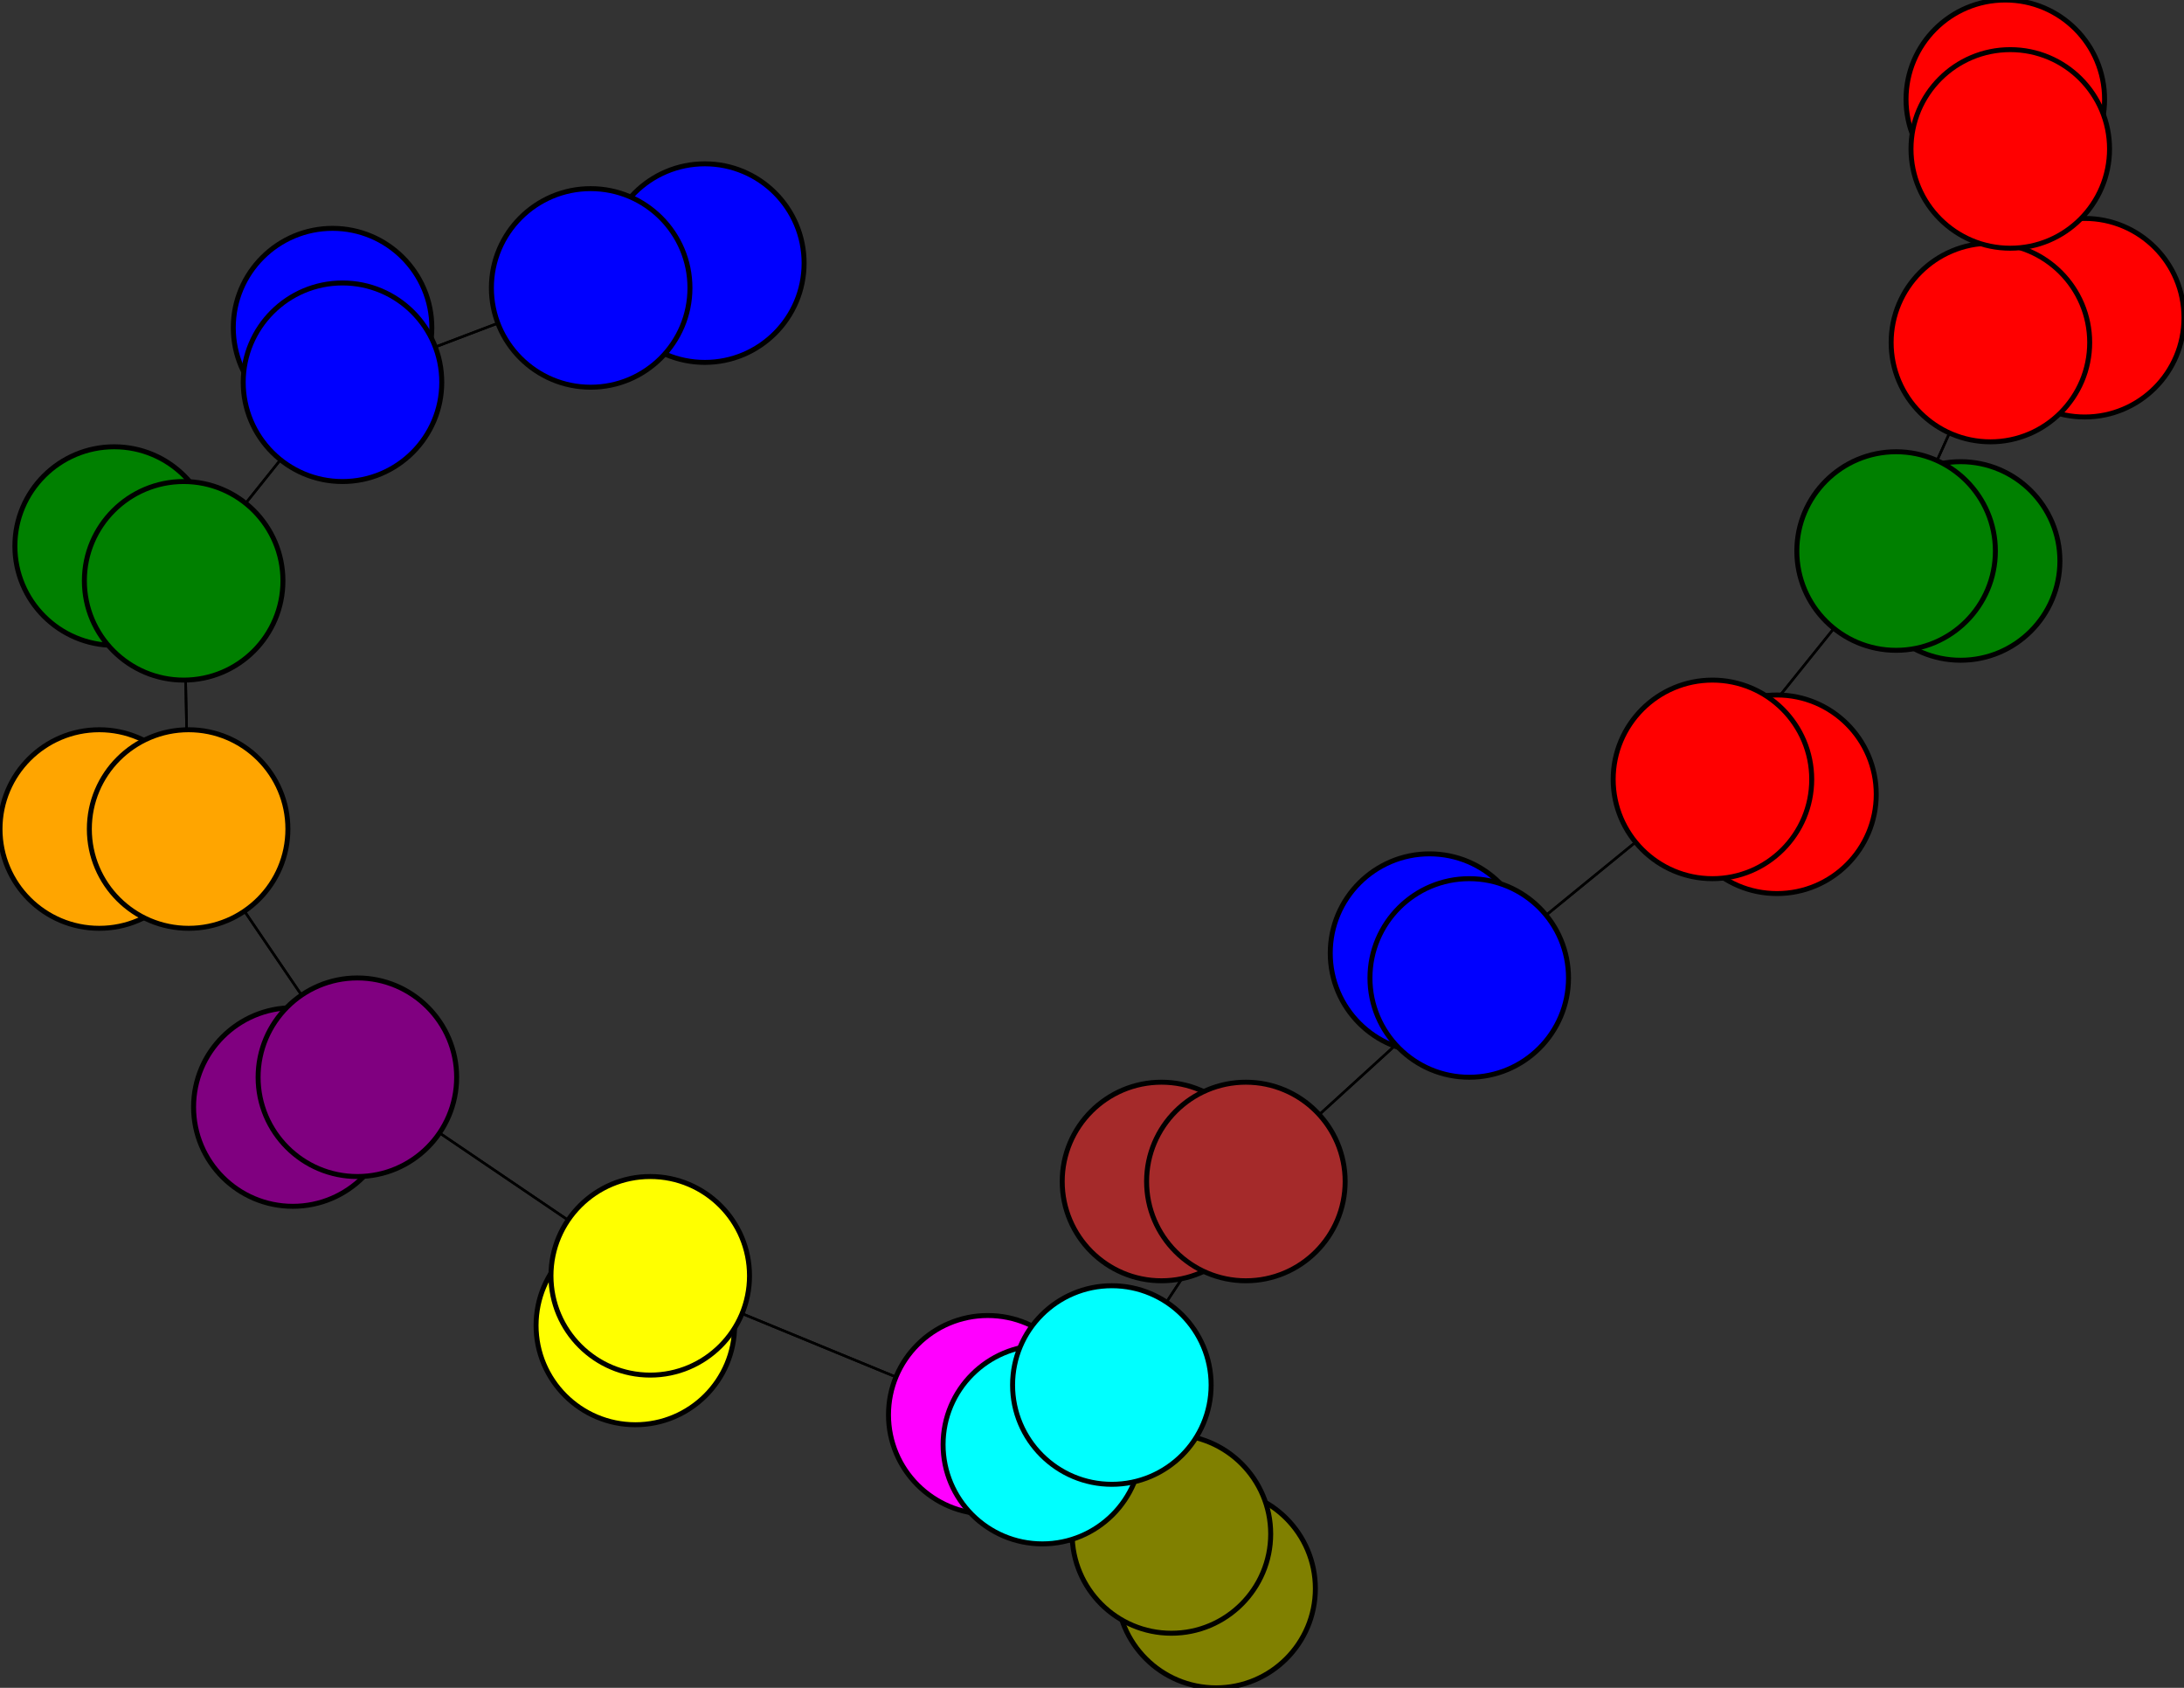 <svg width="440" height="340" xmlns="http://www.w3.org/2000/svg">
<rect width="100%" height="100%" fill="#333333" stroke="none"/>
<path stroke-width="8.857" stroke="black" d="M 142 53 119 58"/>
<path stroke-width="20.0" stroke="black" d="M 210 291 224 279"/>
<path stroke-width="0.5" stroke="black" d="M 224 279 236 309"/>
<path stroke-width="20.0" stroke="black" d="M 224 279 210 291"/>
<path stroke-width="0.5" stroke="black" d="M 224 279 251 238"/>
<path stroke-width="20.0" stroke="black" d="M 234 238 251 238"/>
<path stroke-width="0.5" stroke="black" d="M 251 238 224 279"/>
<path stroke-width="20.0" stroke="black" d="M 251 238 234 238"/>
<path stroke-width="0.5" stroke="black" d="M 251 238 296 197"/>
<path stroke-width="20.0" stroke="black" d="M 288 192 296 197"/>
<path stroke-width="0.5" stroke="black" d="M 296 197 251 238"/>
<path stroke-width="20.0" stroke="black" d="M 296 197 288 192"/>
<path stroke-width="0.5" stroke="black" d="M 296 197 345 157"/>
<path stroke-width="20.0" stroke="black" d="M 358 160 345 157"/>
<path stroke-width="0.5" stroke="black" d="M 345 157 296 197"/>
<path stroke-width="20.0" stroke="black" d="M 345 157 358 160"/>
<path stroke-width="0.5" stroke="black" d="M 345 157 382 111"/>
<path stroke-width="20.0" stroke="black" d="M 395 113 382 111"/>
<path stroke-width="0.5" stroke="black" d="M 382 111 345 157"/>
<path stroke-width="20.0" stroke="black" d="M 382 111 395 113"/>
<path stroke-width="0.5" stroke="black" d="M 382 111 401 69"/>
<path stroke-width="20.0" stroke="black" d="M 420 64 401 69"/>
<path stroke-width="0.5" stroke="black" d="M 401 69 382 111"/>
<path stroke-width="20.0" stroke="black" d="M 401 69 420 64"/>
<path stroke-width="0.5" stroke="black" d="M 401 69 405 30"/>
<path stroke-width="14.429" stroke="black" d="M 404 20 405 30"/>
<path stroke-width="0.5" stroke="black" d="M 236 309 224 279"/>
<path stroke-width="20.0" stroke="black" d="M 236 309 245 320"/>
<path stroke-width="0.5" stroke="black" d="M 236 309 199 285"/>
<path stroke-width="20.0" stroke="black" d="M 245 320 236 309"/>
<path stroke-width="8.857" stroke="black" d="M 119 58 142 53"/>
<path stroke-width="0.5" stroke="black" d="M 119 58 69 77"/>
<path stroke-width="20.0" stroke="black" d="M 67 66 69 77"/>
<path stroke-width="0.5" stroke="black" d="M 69 77 119 58"/>
<path stroke-width="20.0" stroke="black" d="M 69 77 67 66"/>
<path stroke-width="0.5" stroke="black" d="M 69 77 37 117"/>
<path stroke-width="20.0" stroke="black" d="M 23 110 37 117"/>
<path stroke-width="0.5" stroke="black" d="M 37 117 69 77"/>
<path stroke-width="20.0" stroke="black" d="M 37 117 23 110"/>
<path stroke-width="0.5" stroke="black" d="M 37 117 38 167"/>
<path stroke-width="20.0" stroke="black" d="M 20 167 38 167"/>
<path stroke-width="0.5" stroke="black" d="M 38 167 37 117"/>
<path stroke-width="0.5" stroke="black" d="M 405 30 401 69"/>
<path stroke-width="20.0" stroke="black" d="M 38 167 20 167"/>
<path stroke-width="20.0" stroke="black" d="M 59 223 72 217"/>
<path stroke-width="0.5" stroke="black" d="M 72 217 38 167"/>
<path stroke-width="20.0" stroke="black" d="M 72 217 59 223"/>
<path stroke-width="0.5" stroke="black" d="M 72 217 131 257"/>
<path stroke-width="20.0" stroke="black" d="M 128 267 131 257"/>
<path stroke-width="0.5" stroke="black" d="M 131 257 72 217"/>
<path stroke-width="20.0" stroke="black" d="M 131 257 128 267"/>
<path stroke-width="0.5" stroke="black" d="M 131 257 199 285"/>
<path stroke-width="20.0" stroke="black" d="M 221 291 199 285"/>
<path stroke-width="0.5" stroke="black" d="M 199 285 131 257"/>
<path stroke-width="20.0" stroke="black" d="M 199 285 221 291"/>
<path stroke-width="0.5" stroke="black" d="M 199 285 236 309"/>
<path stroke-width="0.5" stroke="black" d="M 38 167 72 217"/>
<path stroke-width="14.429" stroke="black" d="M 405 30 404 20"/>
<circle cx="142" cy="53" r="20.0" style="fill:blue;stroke:black;stroke-width:1.0"/>
<circle cx="119" cy="58" r="20.0" style="fill:blue;stroke:black;stroke-width:1.0"/>
<circle cx="67" cy="66" r="20.0" style="fill:blue;stroke:black;stroke-width:1.0"/>
<circle cx="69" cy="77" r="20.0" style="fill:blue;stroke:black;stroke-width:1.0"/>
<circle cx="23" cy="110" r="20.0" style="fill:green;stroke:black;stroke-width:1.0"/>
<circle cx="37" cy="117" r="20.0" style="fill:green;stroke:black;stroke-width:1.0"/>
<circle cx="20" cy="167" r="20.0" style="fill:orange;stroke:black;stroke-width:1.0"/>
<circle cx="38" cy="167" r="20.0" style="fill:orange;stroke:black;stroke-width:1.0"/>
<circle cx="59" cy="223" r="20.0" style="fill:purple;stroke:black;stroke-width:1.0"/>
<circle cx="72" cy="217" r="20.0" style="fill:purple;stroke:black;stroke-width:1.0"/>
<circle cx="128" cy="267" r="20.0" style="fill:yellow;stroke:black;stroke-width:1.0"/>
<circle cx="131" cy="257" r="20.0" style="fill:yellow;stroke:black;stroke-width:1.0"/>
<circle cx="221" cy="291" r="20.0" style="fill:fuchsia;stroke:black;stroke-width:1.0"/>
<circle cx="199" cy="285" r="20.0" style="fill:fuchsia;stroke:black;stroke-width:1.0"/>
<circle cx="245" cy="320" r="20.0" style="fill:olive;stroke:black;stroke-width:1.0"/>
<circle cx="236" cy="309" r="20.0" style="fill:olive;stroke:black;stroke-width:1.0"/>
<circle cx="210" cy="291" r="20.0" style="fill:aqua;stroke:black;stroke-width:1.0"/>
<circle cx="224" cy="279" r="20.0" style="fill:aqua;stroke:black;stroke-width:1.0"/>
<circle cx="234" cy="238" r="20.0" style="fill:brown;stroke:black;stroke-width:1.0"/>
<circle cx="251" cy="238" r="20.0" style="fill:brown;stroke:black;stroke-width:1.0"/>
<circle cx="288" cy="192" r="20.0" style="fill:blue;stroke:black;stroke-width:1.0"/>
<circle cx="296" cy="197" r="20.0" style="fill:blue;stroke:black;stroke-width:1.0"/>
<circle cx="358" cy="160" r="20.0" style="fill:red;stroke:black;stroke-width:1.0"/>
<circle cx="345" cy="157" r="20.0" style="fill:red;stroke:black;stroke-width:1.0"/>
<circle cx="395" cy="113" r="20.0" style="fill:green;stroke:black;stroke-width:1.0"/>
<circle cx="382" cy="111" r="20.0" style="fill:green;stroke:black;stroke-width:1.0"/>
<circle cx="420" cy="64" r="20.0" style="fill:red;stroke:black;stroke-width:1.0"/>
<circle cx="401" cy="69" r="20.0" style="fill:red;stroke:black;stroke-width:1.0"/>
<circle cx="404" cy="20" r="20.0" style="fill:red;stroke:black;stroke-width:1.0"/>
<circle cx="405" cy="30" r="20.0" style="fill:red;stroke:black;stroke-width:1.0"/>
</svg>
